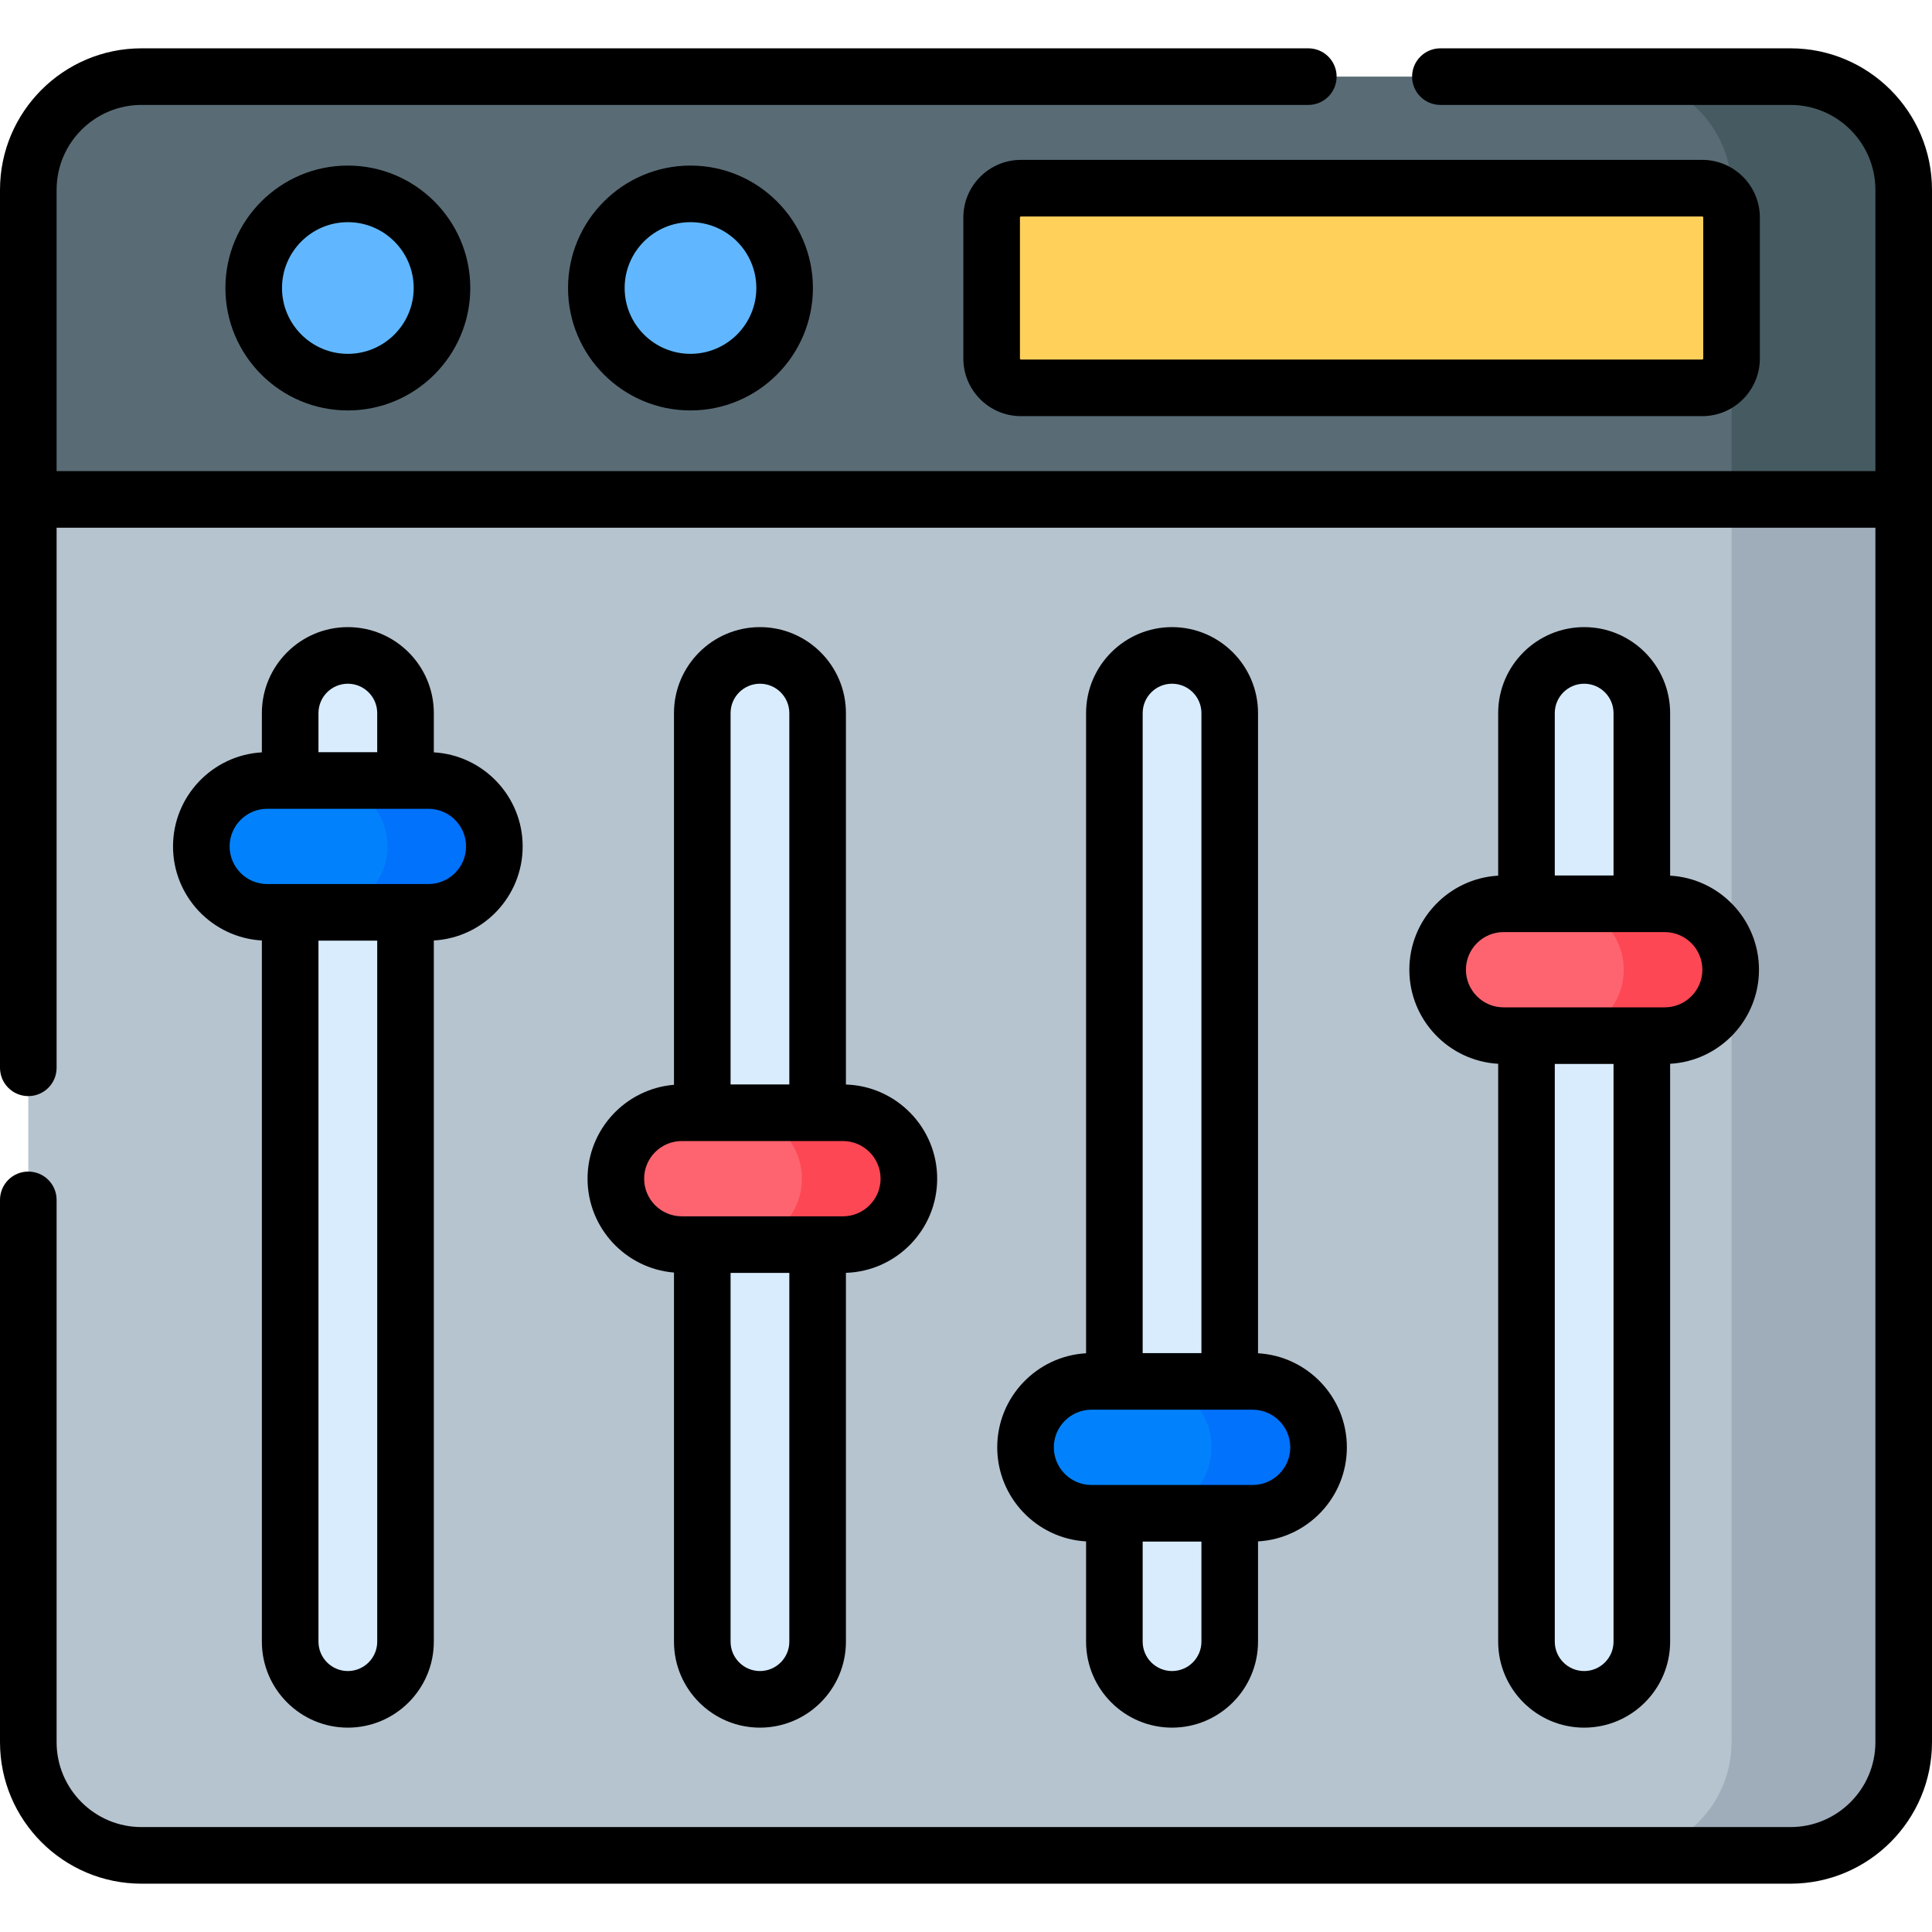 <svg id="Capa_1" enable-background="new 0 0 512 512" height="512" viewBox="0 0 512 512" width="512" xmlns="http://www.w3.org/2000/svg"><g><g id="_x33_4_sound_level"><path d="m7.5 461.693v-350.093h497v350.093c0 16.569-13.431 30-30 30h-437c-16.569 0-30-13.431-30-30z" fill="#b6c4cf"/><g fill="#d8ecfe"><path d="m295.322 435.06v-246.082c0-8.441 6.843-15.284 15.284-15.284 8.441 0 15.284 6.843 15.284 15.284v246.082c0 8.441-6.843 15.284-15.284 15.284-8.441 0-15.284-6.843-15.284-15.284z"/><path d="m404.533 435.06v-246.082c0-8.441 6.843-15.284 15.284-15.284 8.441 0 15.284 6.843 15.284 15.284v246.082c0 8.441-6.843 15.284-15.284 15.284-8.44 0-15.284-6.843-15.284-15.284z"/><path d="m186.11 435.06v-246.082c0-8.441 6.843-15.284 15.284-15.284 8.441 0 15.284 6.843 15.284 15.284v246.082c0 8.441-6.843 15.284-15.284 15.284-8.441 0-15.284-6.843-15.284-15.284z"/><path d="m76.898 435.06v-246.082c0-8.441 6.843-15.284 15.284-15.284 8.441 0 15.284 6.843 15.284 15.284v246.082c0 8.441-6.843 15.284-15.284 15.284-8.441 0-15.284-6.843-15.284-15.284z"/></g><path d="m113.538 241.784h-42.711c-9.65 0-17.473-7.823-17.473-17.473 0-9.65 7.823-17.473 17.473-17.473h42.711c9.65 0 17.473 7.823 17.473 17.473-.001 9.651-7.824 17.473-17.473 17.473z" fill="#0182fc"/><path d="m223.389 329.836h-42.711c-9.65 0-17.473-7.823-17.473-17.473 0-9.65 7.823-17.473 17.473-17.473h42.711c9.65 0 17.473 7.823 17.473 17.473 0 9.65-7.823 17.473-17.473 17.473z" fill="#fe646f"/><path d="m331.961 401.033h-42.711c-9.65 0-17.473-7.823-17.473-17.473 0-9.65 7.823-17.473 17.473-17.473h42.711c9.65 0 17.473 7.823 17.473 17.473 0 9.65-7.823 17.473-17.473 17.473z" fill="#0182fc"/><path d="m441.173 274.46h-42.711c-9.65 0-17.473-7.823-17.473-17.473 0-9.65 7.823-17.473 17.473-17.473h42.711c9.65 0 17.473 7.823 17.473 17.473 0 9.65-7.823 17.473-17.473 17.473z" fill="#fe646f"/><path d="m458.877 111.6v350.093c0 16.569-13.431 30-30 30h45.623c16.569 0 30-13.431 30-30v-350.093z" fill="#9facba"/><path d="m113.538 206.839h-28.347c9.65 0 17.473 7.823 17.473 17.473s-7.823 17.473-17.473 17.473h28.346c9.65 0 17.473-7.823 17.473-17.473s-7.822-17.473-17.472-17.473z" fill="#0172fb"/><path d="m223.389 294.89h-28.346c9.65 0 17.473 7.823 17.473 17.473 0 9.65-7.823 17.473-17.473 17.473h28.346c9.65 0 17.473-7.823 17.473-17.473 0-9.65-7.823-17.473-17.473-17.473z" fill="#fd4755"/><path d="m331.961 366.088h-28.346c9.65 0 17.473 7.823 17.473 17.473 0 9.65-7.823 17.473-17.473 17.473h28.346c9.65 0 17.473-7.823 17.473-17.473 0-9.65-7.823-17.473-17.473-17.473z" fill="#0172fb"/><path d="m441.173 239.514h-28.346c9.65 0 17.473 7.823 17.473 17.473s-7.823 17.473-17.473 17.473h28.346c9.65 0 17.473-7.823 17.473-17.473s-7.823-17.473-17.473-17.473z" fill="#fd4755"/><path d="m7.5 50.307v82.038h497v-82.038c0-16.569-13.431-30-30-30h-437c-16.569 0-30 13.431-30 30z" fill="#596c76"/><path d="m92.182 101.274c-13.779 0-24.949-11.17-24.949-24.949 0-13.779 11.17-24.949 24.949-24.949 13.779 0 24.949 11.17 24.949 24.949 0 13.779-11.17 24.949-24.949 24.949z" fill="#60b7ff"/><path d="m182.985 101.274c-13.779 0-24.949-11.17-24.949-24.949 0-13.779 11.17-24.949 24.949-24.949 13.779 0 24.949 11.17 24.949 24.949-.001 13.779-11.17 24.949-24.949 24.949z" fill="#60b7ff"/><path d="m451.111 102.783h-180.55c-4.289 0-7.766-3.477-7.766-7.766v-37.383c0-4.289 3.477-7.766 7.766-7.766h180.551c4.289 0 7.766 3.477 7.766 7.766v37.384c-.001 4.288-3.478 7.765-7.767 7.765z" fill="#ffd15b"/><path d="m474.5 20.307h-45.623c16.569 0 30 13.431 30 30v82.038h45.623v-82.038c0-16.569-13.431-30-30-30z" fill="#465a61"/></g><g><path d="m474.5 12.807h-92.781c-4.143 0-7.5 3.357-7.5 7.5s3.357 7.5 7.5 7.5h92.781c12.406 0 22.5 10.094 22.5 22.5v74.538h-482v-74.538c0-12.406 10.094-22.5 22.5-22.5h309.219c4.143 0 7.5-3.357 7.5-7.5s-3.357-7.5-7.5-7.5h-309.219c-20.678 0-37.5 16.822-37.5 37.5v82.038 150.634c0 4.143 3.357 7.5 7.5 7.5s7.5-3.357 7.5-7.5v-143.134h482v321.849c0 12.406-10.094 22.5-22.5 22.5h-437c-12.406 0-22.5-10.094-22.5-22.5v-143.715c0-4.143-3.357-7.5-7.5-7.5s-7.5 3.357-7.5 7.5v143.715c0 20.678 16.822 37.5 37.5 37.5h437c20.678 0 37.5-16.822 37.5-37.5v-329.349-82.038c0-20.678-16.822-37.5-37.5-37.5z"/><path d="m59.733 76.325c0 17.893 14.557 32.449 32.448 32.449 17.893 0 32.449-14.557 32.449-32.449s-14.557-32.448-32.449-32.448c-17.891 0-32.448 14.557-32.448 32.448zm49.898 0c0 9.621-7.828 17.449-17.449 17.449s-17.448-7.828-17.448-17.449 7.827-17.448 17.448-17.448 17.449 7.827 17.449 17.448z"/><path d="m150.536 76.325c0 17.893 14.557 32.449 32.449 32.449s32.448-14.557 32.448-32.449-14.557-32.448-32.449-32.448c-17.891 0-32.448 14.557-32.448 32.448zm49.898 0c0 9.621-7.827 17.449-17.448 17.449h-.001c-9.621 0-17.448-7.828-17.448-17.449s7.828-17.448 17.449-17.448 17.448 7.827 17.448 17.448z"/><path d="m255.295 57.634v37.384c0 8.418 6.849 15.266 15.266 15.266h180.551c8.417 0 15.266-6.848 15.266-15.266v-37.384c0-8.418-6.849-15.266-15.266-15.266h-180.551c-8.417 0-15.266 6.848-15.266 15.266zm196.082 0v37.384c0 .146-.119.266-.266.266h-180.55c-.146 0-.266-.119-.266-.266v-37.384c0-.146.119-.266.266-.266h180.551c.146 0 .265.119.265.266z"/><path d="m92.182 166.193c-12.563 0-22.784 10.222-22.784 22.785v10.404c-13.107.743-23.544 11.639-23.544 24.929s10.437 24.186 23.544 24.929v185.82c0 12.563 10.221 22.784 22.784 22.784s22.785-10.221 22.785-22.784v-185.82c13.107-.744 23.543-11.64 23.543-24.929s-10.436-24.185-23.543-24.929v-10.404c0-12.563-10.222-22.785-22.785-22.785zm-7.785 22.786c0-4.293 3.492-7.785 7.784-7.785 4.293 0 7.785 3.492 7.785 7.785v10.36h-15.569zm15.57 246.081c0 4.292-3.492 7.784-7.785 7.784-4.292 0-7.784-3.492-7.784-7.784v-185.776h15.569zm23.543-210.748c0 5.499-4.474 9.973-9.973 9.973-9.431 0-33.295 0-42.711 0-5.499 0-9.973-4.474-9.973-9.973s4.474-9.973 9.973-9.973h36.641 6.07c5.499 0 9.973 4.474 9.973 9.973z"/><path d="m201.395 166.193c-12.563 0-22.785 10.222-22.785 22.785v98.505c-12.805 1.056-22.904 11.808-22.904 24.88s10.1 23.824 22.904 24.88v97.816c0 12.563 10.222 22.784 22.785 22.784s22.784-10.221 22.784-22.784v-97.744c13.405-.42 24.183-11.448 24.183-24.953s-10.778-24.533-24.183-24.953v-98.432c0-12.562-10.221-22.784-22.784-22.784zm-7.786 22.786c0-4.293 3.492-7.785 7.785-7.785 4.292 0 7.784 3.492 7.784 7.785v98.412h-15.569zm15.57 246.081c0 4.292-3.492 7.784-7.784 7.784-4.293 0-7.785-3.492-7.785-7.784v-97.724h15.569zm24.182-122.697c0 5.499-4.474 9.973-9.973 9.973-8.673 0-34.088 0-42.711 0-5.499 0-9.973-4.474-9.973-9.973s4.474-9.973 9.973-9.973h42.711c5.5.001 9.973 4.474 9.973 9.973z"/><path d="m310.605 166.193c-12.563 0-22.784 10.222-22.784 22.785v169.653c-13.107.744-23.543 11.64-23.543 24.929s10.436 24.185 23.543 24.929v26.57c0 12.563 10.221 22.784 22.784 22.784s22.785-10.221 22.785-22.784v-26.57c13.107-.743 23.544-11.639 23.544-24.929s-10.437-24.186-23.544-24.929v-169.652c.001-12.564-10.221-22.786-22.785-22.786zm-7.784 22.786c0-4.293 3.492-7.785 7.784-7.785 4.293 0 7.785 3.492 7.785 7.785v169.609h-15.569zm15.57 246.081c0 4.292-3.492 7.784-7.785 7.784-4.292 0-7.784-3.492-7.784-7.784v-26.526h15.569zm23.544-51.499c0 5.499-4.474 9.973-9.973 9.973-9.431 0-33.294 0-42.711 0-5.499 0-9.973-4.474-9.973-9.973s4.474-9.973 9.973-9.973h42.711c5.499 0 9.973 4.474 9.973 9.973z"/><path d="m419.818 166.193c-12.563 0-22.785 10.222-22.785 22.785v43.08c-13.107.744-23.543 11.64-23.543 24.929s10.436 24.185 23.543 24.929v153.144c0 12.563 10.222 22.784 22.785 22.784s22.784-10.221 22.784-22.784v-153.144c13.107-.743 23.544-11.639 23.544-24.929s-10.437-24.186-23.544-24.929v-43.08c.001-12.563-10.22-22.785-22.784-22.785zm-7.785 22.786c0-4.293 3.492-7.785 7.785-7.785 4.292 0 7.784 3.492 7.784 7.785v43.035h-15.569zm15.57 246.081c0 4.292-3.492 7.784-7.784 7.784-4.293 0-7.785-3.492-7.785-7.784v-153.1h15.569zm23.543-178.073c0 5.499-4.474 9.973-9.973 9.973-3.65 0-36.945 0-42.711 0-5.499 0-9.973-4.474-9.973-9.973s4.474-9.973 9.973-9.973h42.711c5.5.001 9.973 4.474 9.973 9.973z"/></g></g></svg>